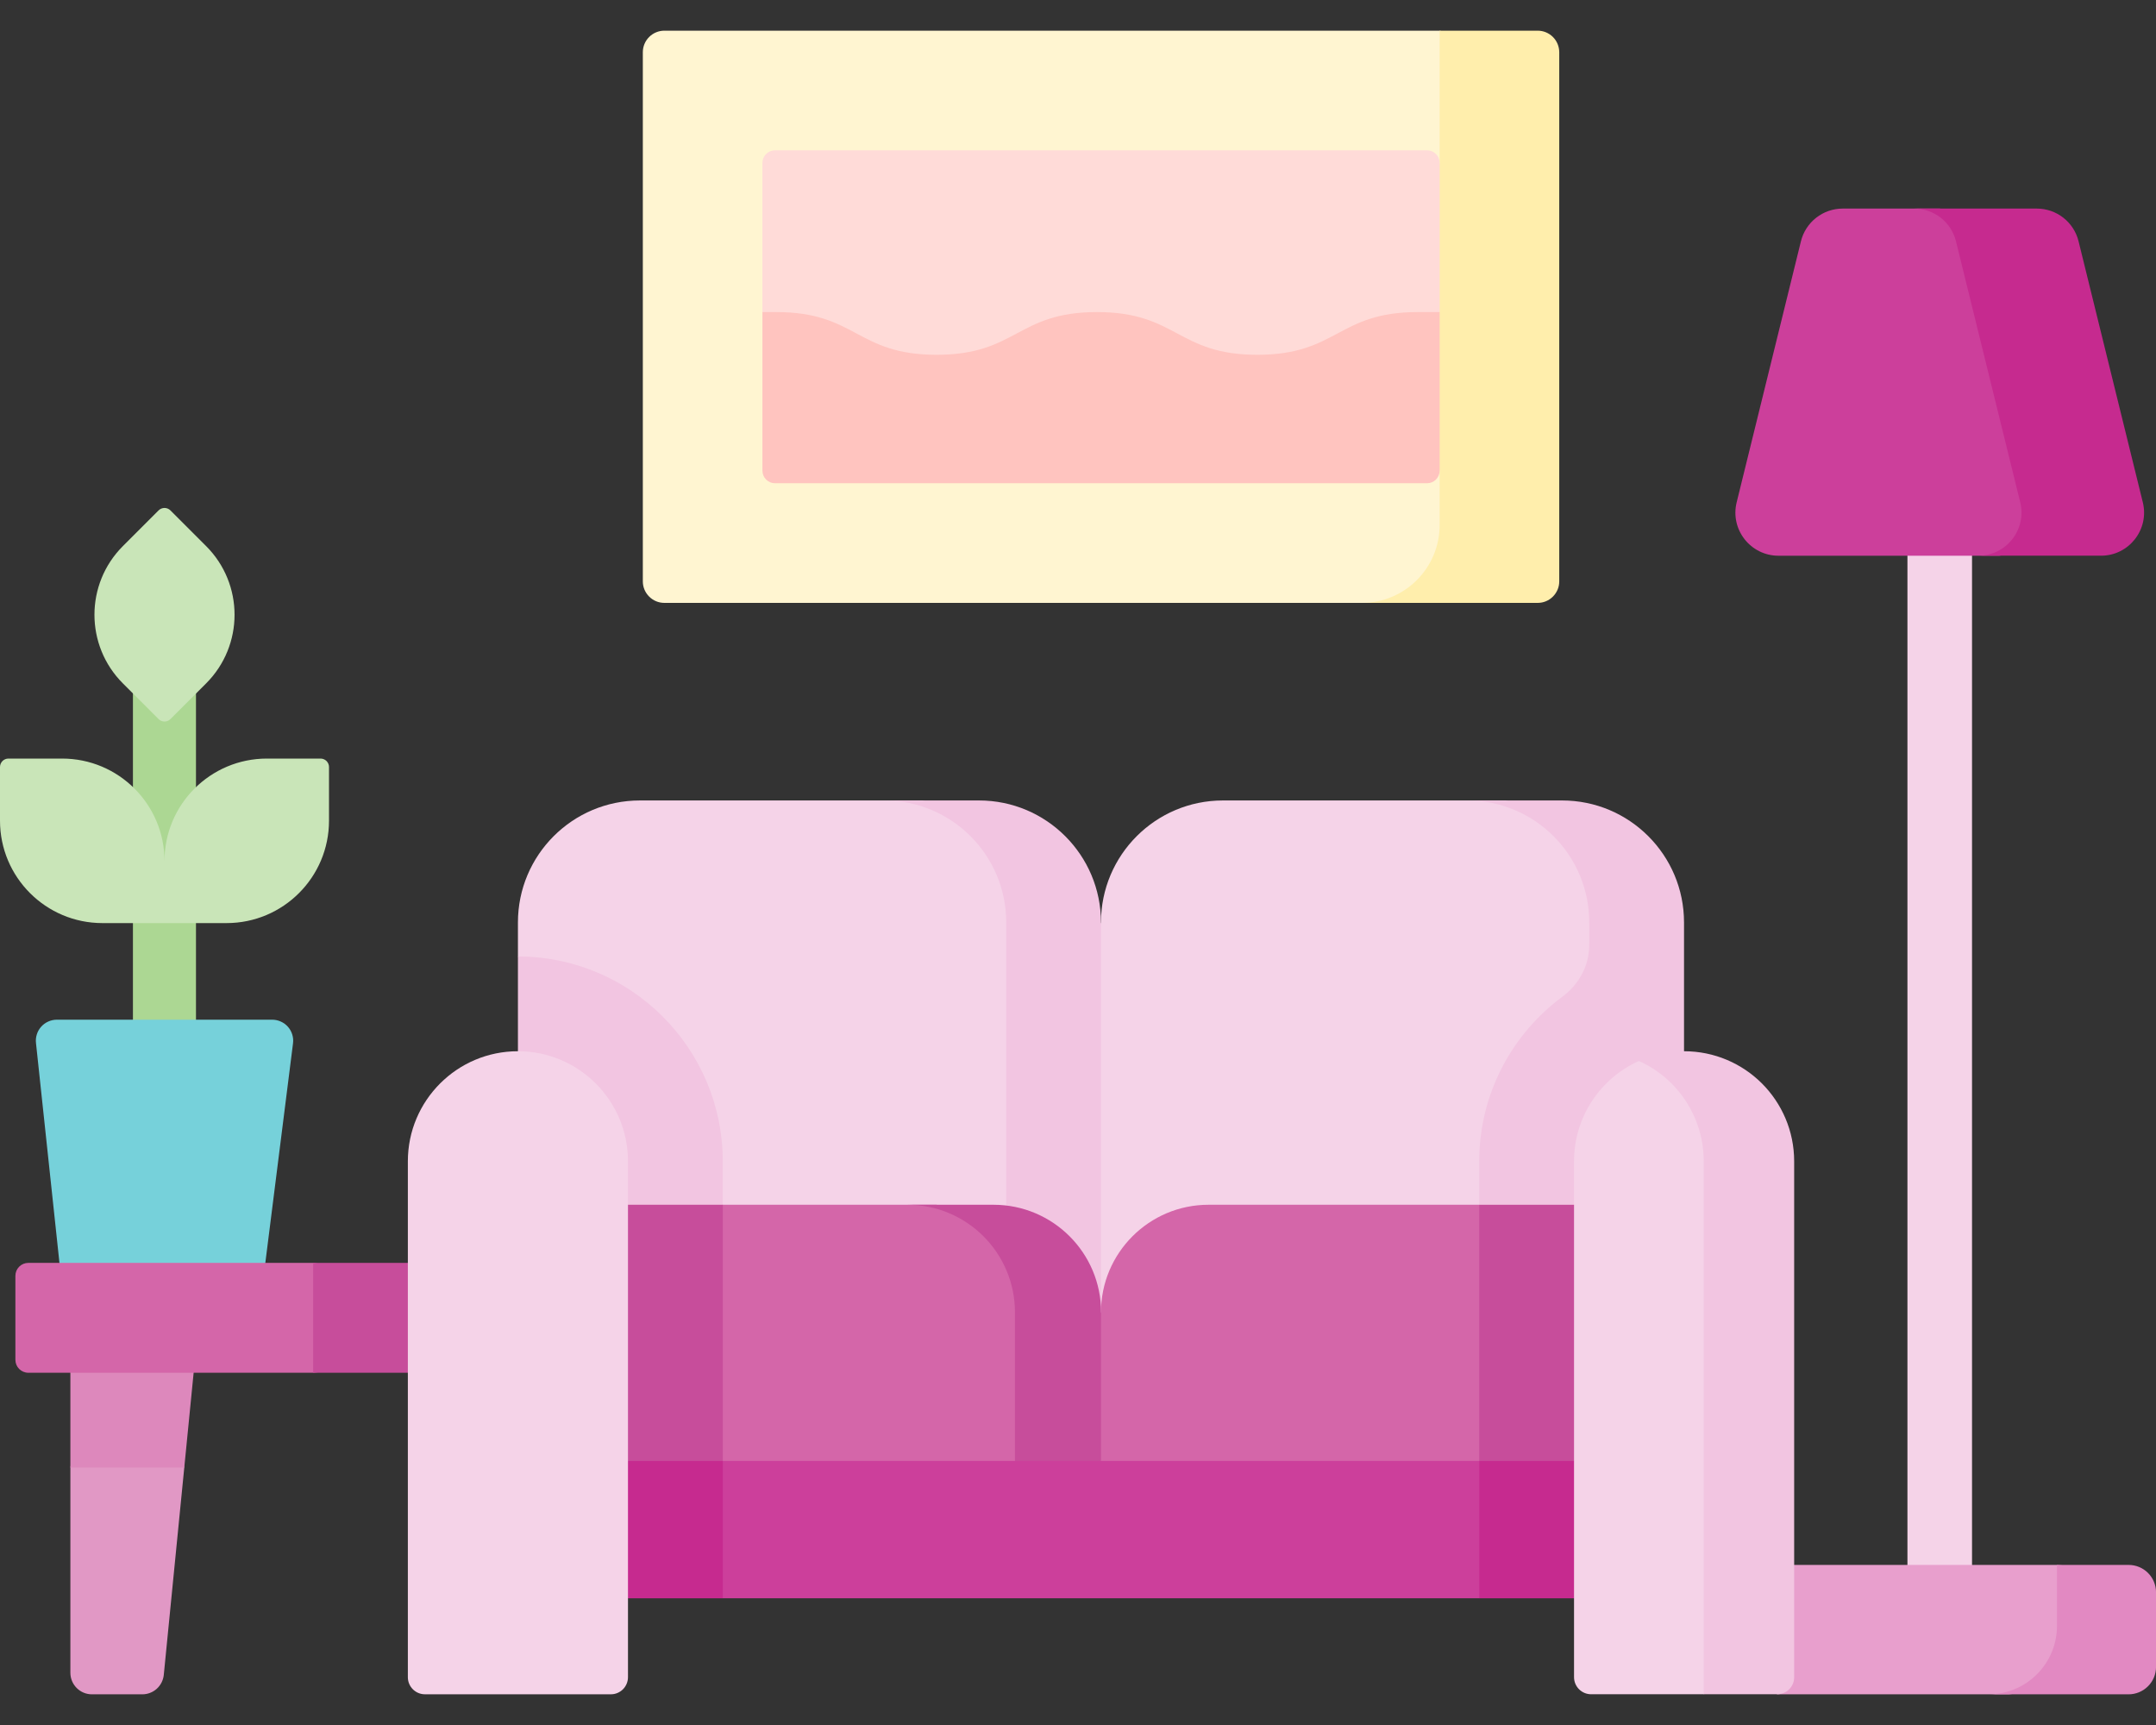 <svg width="70" height="56" viewBox="0 0 70 56" fill="none" xmlns="http://www.w3.org/2000/svg">
<rect x="0" y="0" width="70" height="56" fill="#333333" stroke="none"/>
<path d="M34.941 44.731H16.816L18.086 32.728L16.816 31.052V29.946C16.816 27.759 18.589 25.986 20.776 25.986H29.94L31.169 26.346C33.356 26.346 35.129 28.119 35.129 30.306L34.941 44.731Z" fill="#F5D3E8"/>
<path d="M35.746 29.945L36.999 34.662L35.746 44.73H32.67V29.945C32.67 27.759 30.897 25.986 28.711 25.986H31.787C33.973 25.986 35.746 27.76 35.746 29.945Z" fill="#F2C5E1"/>
<path d="M53.871 44.731H35.746V29.946C35.746 27.759 37.519 25.986 39.706 25.986H48.87L50.099 26.346C52.286 26.346 54.059 28.119 54.059 30.306L53.871 44.731Z" fill="#F5D3E8"/>
<path d="M50.717 25.986H47.641C49.826 25.986 51.599 27.759 51.599 29.945V30.675C51.599 31.341 51.269 31.955 50.734 32.351C49.093 33.563 48.027 35.509 48.027 37.701V39.112H51.103V44.73H54.676V29.945C54.676 27.759 52.904 25.986 50.717 25.986Z" fill="#F2C5E1"/>
<path d="M4.621 55.004H2.984C2.799 55.004 2.621 54.931 2.49 54.799C2.359 54.668 2.285 54.49 2.285 54.305V47.642L2.911 43.836H5.34L5.983 47.642L5.317 54.379C5.298 54.551 5.217 54.709 5.089 54.825C4.96 54.94 4.794 55.004 4.621 55.004Z" fill="#E198C5"/>
<path d="M49.197 18.851L45.178 19.572H21.57C21.479 19.572 21.387 19.554 21.303 19.519C21.218 19.484 21.141 19.432 21.076 19.367C21.011 19.302 20.959 19.225 20.924 19.141C20.889 19.056 20.871 18.965 20.871 18.873V1.695C20.871 1.603 20.889 1.513 20.924 1.428C20.959 1.343 21.011 1.266 21.076 1.201C21.141 1.136 21.218 1.084 21.303 1.049C21.387 1.014 21.479 0.996 21.57 0.996H46.742L49.402 1.608C49.587 1.608 49.765 1.682 49.896 1.813C50.027 1.944 50.101 2.122 50.101 2.308L49.896 18.152C49.896 18.337 49.822 18.515 49.691 18.646C49.56 18.778 49.382 18.851 49.197 18.851Z" fill="#FFF5D1"/>
<path d="M50.625 1.695V18.873C50.625 18.965 50.607 19.056 50.572 19.14C50.536 19.225 50.485 19.302 50.42 19.367C50.355 19.432 50.278 19.484 50.193 19.519C50.108 19.554 50.018 19.572 49.926 19.572H44.215C45.611 19.572 46.741 18.441 46.741 17.045V15.28L45.742 11.076L46.741 5.288V0.996H49.926C50.111 0.996 50.289 1.07 50.42 1.201C50.551 1.332 50.624 1.51 50.625 1.695Z" fill="#FFEEAC"/>
<path d="M46.742 5.288V10.131L46.031 10.54C43.428 10.54 43.428 11.926 40.823 11.926C38.221 11.926 38.221 10.54 35.616 10.54C33.014 10.54 33.014 11.926 30.409 11.926C27.806 11.926 27.806 10.54 25.203 10.54L24.754 10.131V5.288C24.754 5.179 24.797 5.076 24.874 4.999C24.951 4.922 25.054 4.879 25.163 4.879H46.333C46.441 4.879 46.545 4.922 46.621 4.999C46.698 5.076 46.741 5.179 46.742 5.288Z" fill="#FFDBD8"/>
<path d="M46.742 10.131V15.279C46.742 15.388 46.698 15.492 46.622 15.568C46.545 15.645 46.441 15.688 46.333 15.688H25.163C25.054 15.688 24.95 15.645 24.874 15.568C24.797 15.492 24.754 15.388 24.754 15.279V10.131H25.203C27.806 10.131 27.806 11.518 30.409 11.518C33.014 11.518 33.014 10.131 35.616 10.131C38.221 10.131 38.221 11.518 40.823 11.518C43.428 11.518 43.428 10.131 46.031 10.131H46.742Z" fill="#FFC4BF"/>
<path d="M5.34 34.308C5.068 34.308 4.808 34.2 4.616 34.008C4.424 33.816 4.316 33.556 4.316 33.285V21.677C4.316 21.406 4.424 21.146 4.616 20.954C4.808 20.762 5.068 20.654 5.34 20.654C5.611 20.654 5.871 20.762 6.063 20.954C6.255 21.146 6.363 21.406 6.363 21.677V33.285C6.363 33.556 6.255 33.816 6.063 34.008C5.871 34.2 5.611 34.308 5.34 34.308Z" fill="#ACD793"/>
<path d="M8.532 41.651L5.341 42.243L2.017 41.809L1.169 33.867C1.157 33.771 1.166 33.674 1.195 33.582C1.223 33.49 1.271 33.405 1.335 33.333C1.399 33.261 1.477 33.203 1.565 33.164C1.653 33.124 1.749 33.103 1.845 33.103H8.838C8.934 33.103 9.03 33.124 9.118 33.164C9.206 33.203 9.284 33.261 9.348 33.333C9.412 33.405 9.46 33.49 9.488 33.582C9.517 33.674 9.526 33.771 9.514 33.867L8.532 41.651Z" fill="#76D1DA"/>
<path d="M5.148 23.344L3.99 22.186C2.759 20.955 2.759 18.959 3.99 17.728L5.148 16.57C5.199 16.519 5.269 16.49 5.341 16.49C5.413 16.49 5.483 16.519 5.534 16.57L6.692 17.728C7.923 18.959 7.923 20.955 6.692 22.186L5.534 23.344C5.483 23.395 5.413 23.424 5.341 23.424C5.269 23.424 5.199 23.395 5.148 23.344ZM10.409 24.626H8.666C6.83 24.626 5.341 26.115 5.341 27.952C5.341 26.115 3.852 24.626 2.016 24.626H0.273C0.237 24.626 0.202 24.633 0.168 24.647C0.135 24.661 0.105 24.681 0.08 24.706C0.055 24.732 0.034 24.762 0.021 24.795C0.007 24.828 0 24.863 0 24.899L0 26.642C0 28.478 1.489 29.967 3.325 29.967H7.356C9.193 29.967 10.682 28.478 10.682 26.642V24.899C10.682 24.863 10.675 24.828 10.661 24.795C10.647 24.762 10.627 24.732 10.602 24.706C10.577 24.681 10.546 24.661 10.513 24.647C10.48 24.633 10.445 24.626 10.409 24.626Z" fill="#C9E5B8"/>
<path d="M6.359 43.836L5.983 47.642H2.285V43.836H6.359Z" fill="#DD88BC"/>
<path d="M16.055 43.94L10.168 44.565H0.919C0.808 44.565 0.702 44.52 0.623 44.442C0.544 44.363 0.5 44.256 0.5 44.145V41.417C0.5 41.306 0.544 41.2 0.623 41.121C0.702 41.042 0.808 40.998 0.919 40.998H10.168L16.055 41.834V43.94Z" fill="#D466A9"/>
<path d="M62.978 54.654C62.841 54.654 62.704 54.627 62.577 54.574C62.45 54.522 62.334 54.444 62.237 54.347C62.139 54.249 62.062 54.134 62.01 54.007C61.957 53.879 61.93 53.743 61.93 53.605V15.535C61.93 15.257 62.04 14.99 62.237 14.793C62.434 14.597 62.7 14.486 62.978 14.486C63.257 14.486 63.523 14.597 63.72 14.793C63.917 14.99 64.027 15.257 64.027 15.535V53.605C64.027 53.883 63.917 54.15 63.72 54.347C63.523 54.544 63.257 54.654 62.978 54.654Z" fill="#F5D3E8"/>
<path d="M68.724 54.655L65.218 55.004H57.697L55.957 51.693C55.957 51.457 56.051 51.23 56.218 51.063C56.385 50.897 56.611 50.803 56.847 50.803H66.784L68.825 50.997C69.061 50.997 69.287 51.091 69.454 51.258C69.621 51.425 69.715 51.651 69.715 51.888L69.614 53.765C69.614 53.882 69.591 53.997 69.546 54.105C69.501 54.213 69.436 54.311 69.353 54.394C69.271 54.477 69.172 54.542 69.065 54.587C68.957 54.632 68.841 54.655 68.724 54.655Z" fill="#E89FCD"/>
<path d="M70.001 51.692V54.114C70.001 54.231 69.978 54.347 69.933 54.455C69.888 54.563 69.822 54.661 69.74 54.743C69.657 54.826 69.559 54.891 69.451 54.936C69.343 54.981 69.227 55.004 69.11 55.004H64.562C65.79 55.004 66.785 54.009 66.785 52.783V50.803H69.11C69.346 50.803 69.573 50.896 69.74 51.063C69.907 51.23 70.001 51.456 70.001 51.692Z" fill="#E289C2"/>
<path d="M10.168 40.998H16.055V44.565H10.168V40.998Z" fill="#C74D9B"/>
<path d="M23.466 37.7V44.73H16.816V31.051C20.483 31.051 23.466 34.034 23.466 37.7Z" fill="#F2C5E1"/>
<path d="M35.131 49.875H19.668V40.15L23.469 39.111H30.408L31.639 39.461C33.568 39.461 35.131 41.025 35.131 42.953V49.875Z" fill="#D466A9"/>
<path d="M19.668 39.111H23.469V49.875H19.668V39.111ZM35.75 42.603L36.804 45.559L35.75 49.875H32.953V42.603C32.953 40.675 31.389 39.111 29.46 39.111H32.257C34.186 39.111 35.75 40.675 35.75 42.603Z" fill="#C74D9B"/>
<path d="M51.103 49.875H35.746V42.604C35.746 40.675 37.31 39.111 39.239 39.111H48.027L51.103 40.268V49.875Z" fill="#D466A9"/>
<path d="M48.027 39.111H52.345V49.875H48.027V39.111Z" fill="#C74D9B"/>
<path d="M51.105 50.534L48.029 51.886H23.467L19.43 50.692V47.928L23.467 47.428H48.029L51.105 48.323V50.534Z" fill="#CC3F9B"/>
<path d="M19.43 47.428H23.467V51.887H19.43V47.428ZM48.028 47.428H52.346V51.887H48.028V47.428Z" fill="#C62A8F"/>
<path d="M67.432 17.649L64.912 18.041H57.743C56.835 18.041 56.168 17.189 56.385 16.308L58.471 7.836C58.545 7.532 58.72 7.262 58.966 7.069C59.212 6.876 59.516 6.771 59.829 6.771H62.98L65.587 7.194C65.899 7.194 66.203 7.299 66.449 7.491C66.695 7.684 66.87 7.954 66.945 8.258L68.79 15.916C69.007 16.797 68.34 17.649 67.432 17.649Z" fill="#CC3F9B"/>
<path d="M68.215 18.04H64.234C65.142 18.04 65.808 17.188 65.592 16.307L63.506 7.834C63.431 7.531 63.257 7.261 63.011 7.068C62.765 6.876 62.461 6.771 62.148 6.771H66.129C66.772 6.771 67.333 7.209 67.486 7.834L69.572 16.307C69.789 17.188 69.122 18.04 68.215 18.04Z" fill="#C62A8F"/>
<path d="M56.859 54.365L55.315 55.002H51.66C51.513 55.002 51.372 54.944 51.268 54.84C51.164 54.736 51.105 54.595 51.105 54.448V37.699C51.105 36.25 51.969 35.003 53.21 34.443C53.21 34.443 54.179 34.424 54.702 34.424C56.676 34.424 57.532 36.412 57.532 38.385L57.414 53.81C57.414 53.958 57.355 54.099 57.251 54.203C57.147 54.307 57.006 54.365 56.859 54.365Z" fill="#F5D3E8"/>
<path d="M58.252 37.7V54.449C58.252 54.755 58.005 55.002 57.699 55.002H55.316V37.7C55.316 36.714 54.916 35.821 54.27 35.173C53.964 34.867 53.605 34.62 53.211 34.443C53.672 34.234 54.173 34.126 54.679 34.127C55.665 34.127 56.559 34.527 57.206 35.173C57.852 35.821 58.252 36.714 58.252 37.7Z" fill="#F2C5E1"/>
<path d="M19.834 55.003H13.797C13.65 55.003 13.509 54.945 13.405 54.841C13.301 54.737 13.242 54.596 13.242 54.448V37.7C13.242 35.727 14.842 34.127 16.815 34.127C18.789 34.127 20.389 35.727 20.389 37.7V54.449C20.389 54.521 20.374 54.593 20.346 54.661C20.318 54.728 20.277 54.789 20.226 54.841C20.174 54.892 20.113 54.933 20.046 54.961C19.979 54.989 19.907 55.003 19.834 55.003Z" fill="#F5D3E8"/>
</svg>
